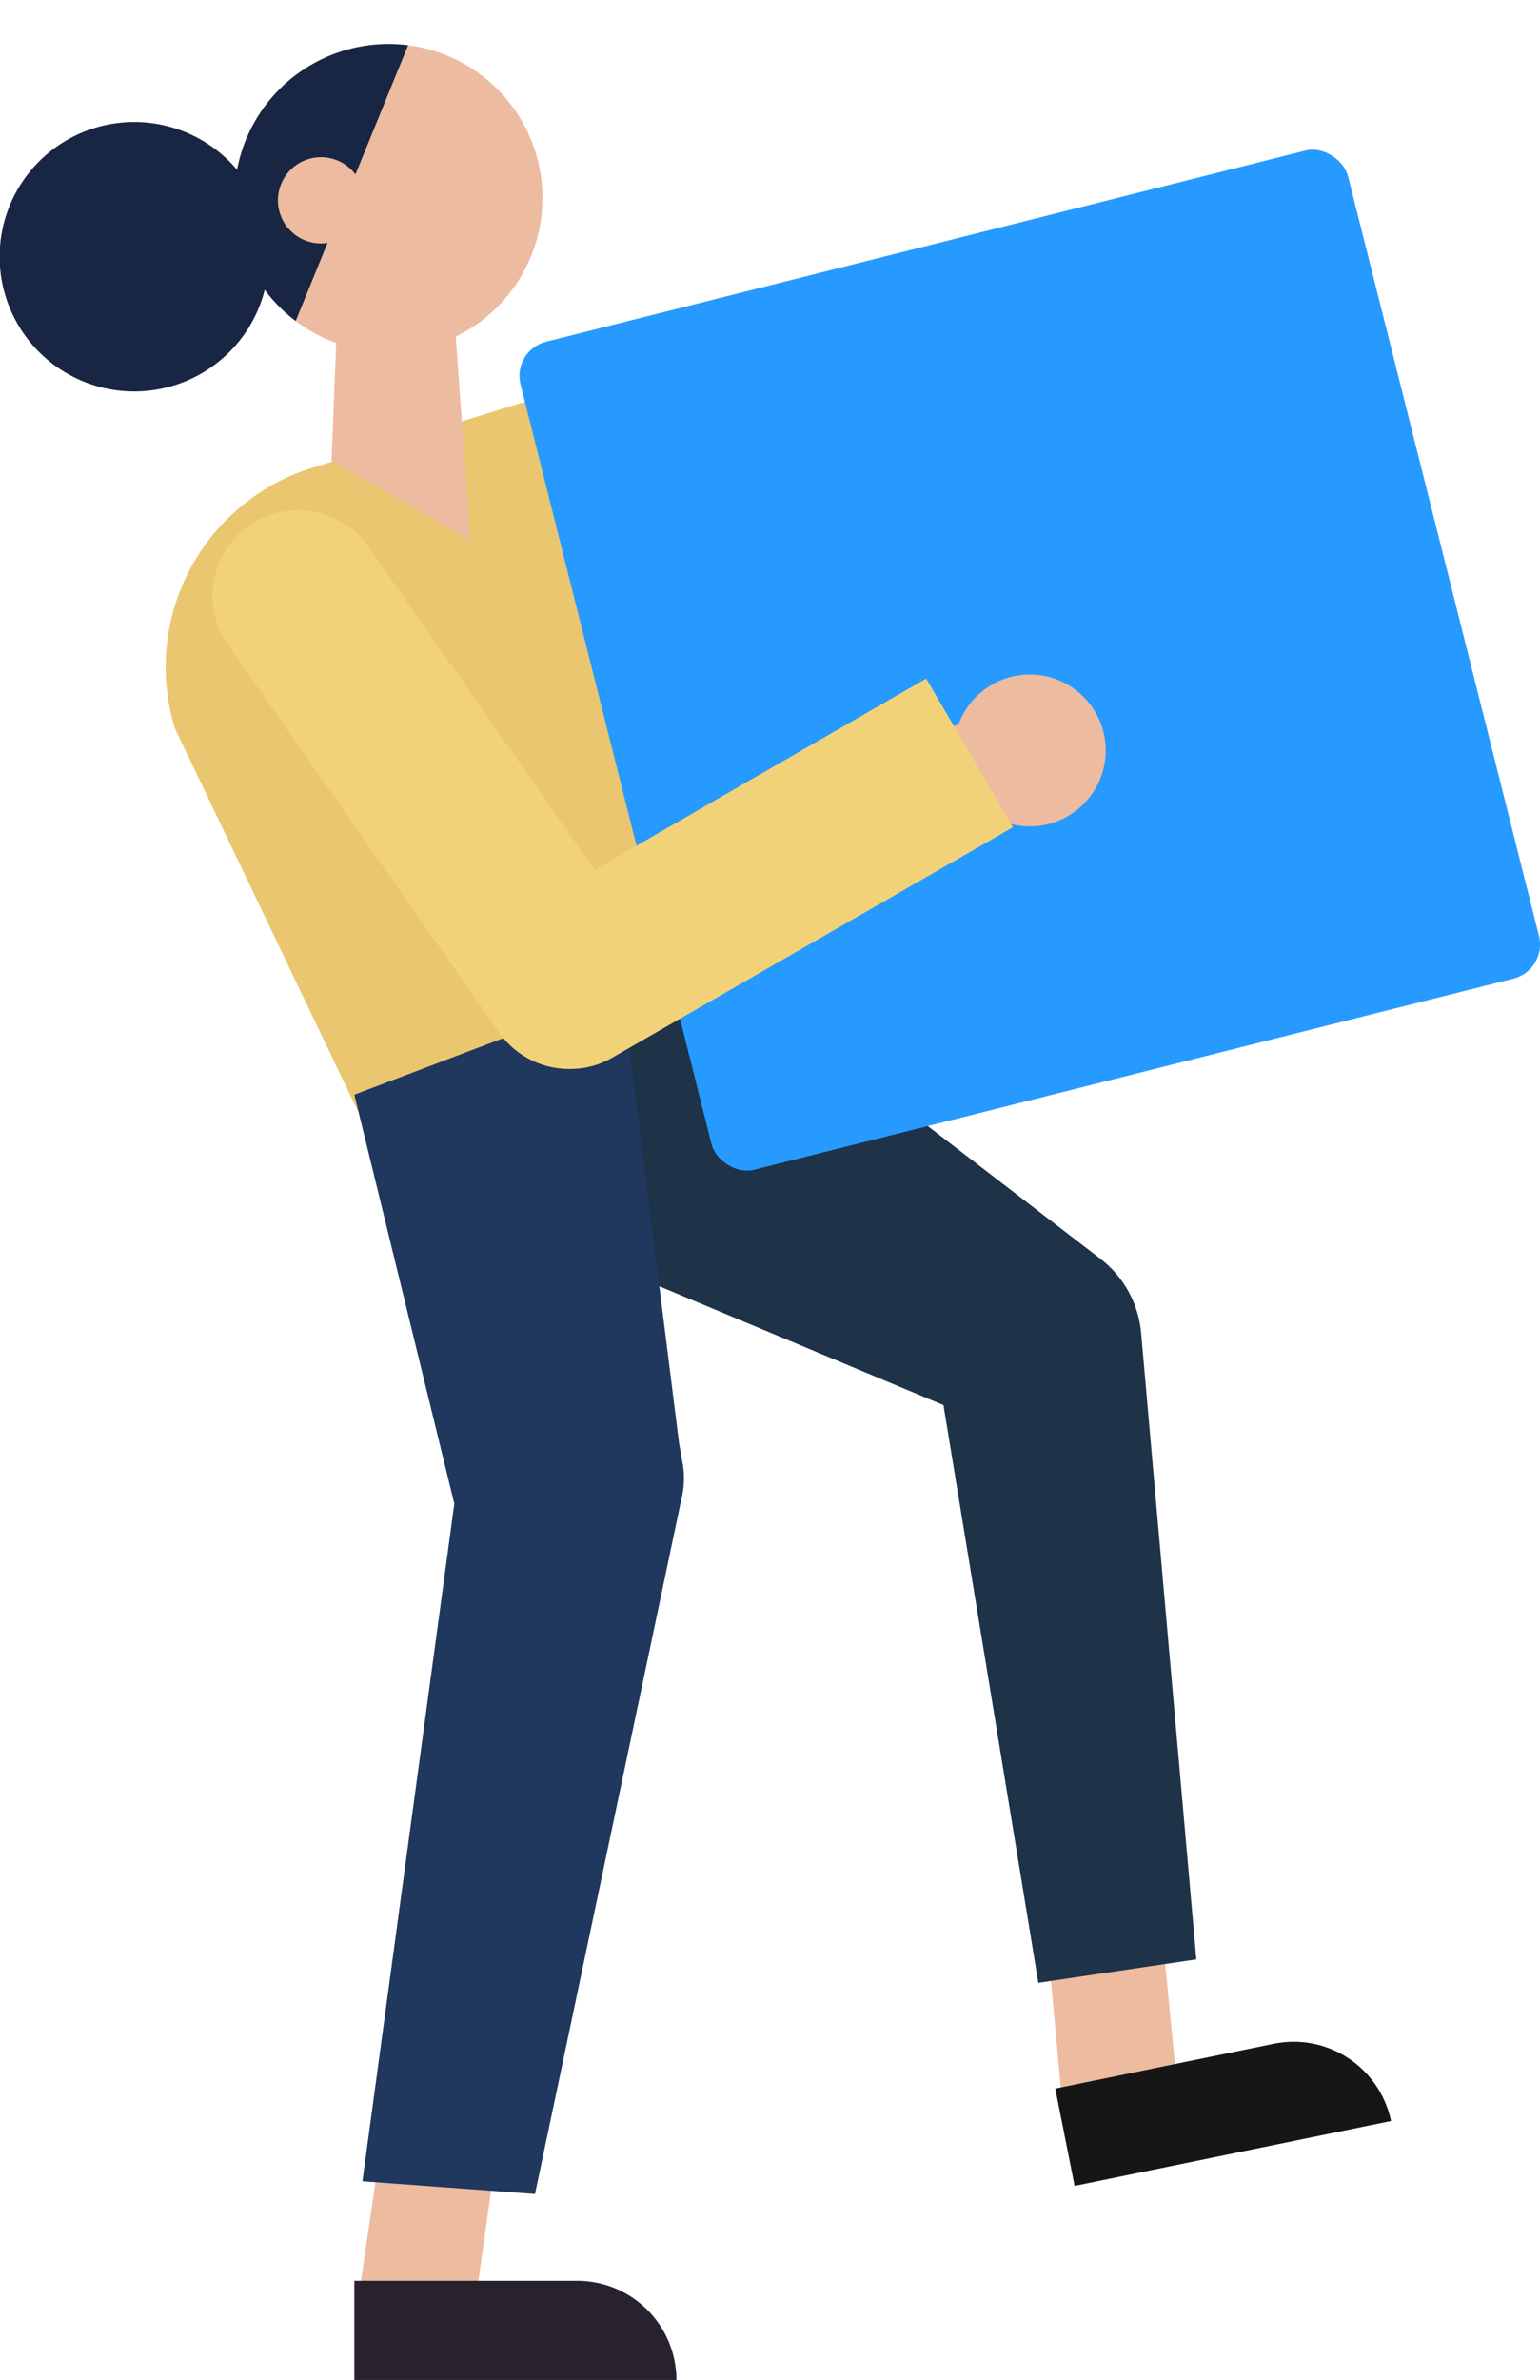 <svg xmlns="http://www.w3.org/2000/svg" xmlns:xlink="http://www.w3.org/1999/xlink" viewBox="0 0 83.62 129.14"><defs><style>.cls-1{fill:#edbba0;}.cls-2{fill:#161616;}.cls-3{fill:#1e3248;}.cls-4{fill:#e9c66f;}.cls-5{fill:#279aff;}.cls-6{fill:#27222e;}.cls-7{fill:#20375e;}.cls-8{clip-path:url(#clip-path);}.cls-9{fill:#182543;}.cls-10{fill:#f2d279;}</style><clipPath id="clip-path"><path class="cls-1" d="M29.34,12.11A8.36,8.36,0,1,1,22.46,2.5,8.35,8.35,0,0,1,29.34,12.11Z"/></clipPath></defs><title>Recurso 7</title><g id="Capa_2" data-name="Capa 2"><g id="Capa_1-2" data-name="Capa 1"><path class="cls-1" d="M57.82,115.94c0-.48-1.12-12.34-1.12-12.34l6.16-1.23,1.2,12.33Z"/><path class="cls-2" d="M75.53,115.09l-17.18,3.52-1.05-5.28,11.86-2.43a5.4,5.4,0,0,1,6.37,4.19Z"/><path class="cls-3" d="M34.88,49.19,59,67.73l.77.59a5.71,5.71,0,0,1,2.19,4l3,34-8.58,1.27L50.64,72.66l3,4.59L25,65.28Z"/><path class="cls-4" d="M19.43,60.29l20.84-7.41a3.3,3.3,0,0,0,2.17-4.12L33.6,20.22,17,25.37A11.32,11.32,0,0,0,9.5,39.53Z"/><rect class="cls-5" x="32.75" y="12.66" width="46.33" height="46.33" rx="1.91" ry="1.91" transform="translate(-7.05 14.72) rotate(-14.12)"/><path class="cls-1" d="M19.28,125.81c.11-.47,1.8-12.18,1.8-12.18l6.26.46-1.72,12.19Z"/><path class="cls-6" d="M36.77,129.14l-17.53,0,0-5.38,12.1,0a5.39,5.39,0,0,1,5.39,5.39Z"/><path class="cls-7" d="M33.8,53.88l3.07,24.41.22,1.26A4.67,4.67,0,0,1,37,81.34l-7.95,37.71-9.37-.69,5.19-38.25.17,3L19.24,59.4Z"/><path class="cls-1" d="M59.93,41.66a4.12,4.12,0,1,1-3.07-4.95A4.12,4.12,0,0,1,59.93,41.66Z"/><polygon class="cls-1" points="53.48 38.49 45.22 43.01 47.82 46.82 57.51 42.34 53.48 38.49"/><path class="cls-1" d="M29.34,12.11A8.36,8.36,0,1,1,22.46,2.5,8.35,8.35,0,0,1,29.34,12.11Z"/><g class="cls-8"><polygon class="cls-9" points="23.16 0 14.79 20.52 10.01 6.69 23.16 0"/></g><path class="cls-1" d="M19.74,11.25a2.34,2.34,0,1,1-1.93-2.69A2.34,2.34,0,0,1,19.74,11.25Z"/><path class="cls-9" d="M14,16.83a7.31,7.31,0,1,1-3.81-9.61A7.31,7.31,0,0,1,14,16.83Z"/><path class="cls-1" d="M24.71,17.73l.82,11.56L18,25l.28-7.07Z"/><path class="cls-10" d="M31.08,58a4.65,4.65,0,0,1-4-2L12.38,35a4.66,4.66,0,0,1,1.14-6.48h0A4.66,4.66,0,0,1,20,29.66L32.29,47.2l18-10.38L55,44.89,33.25,57.39A4.55,4.55,0,0,1,31.08,58Z"/></g></g></svg>